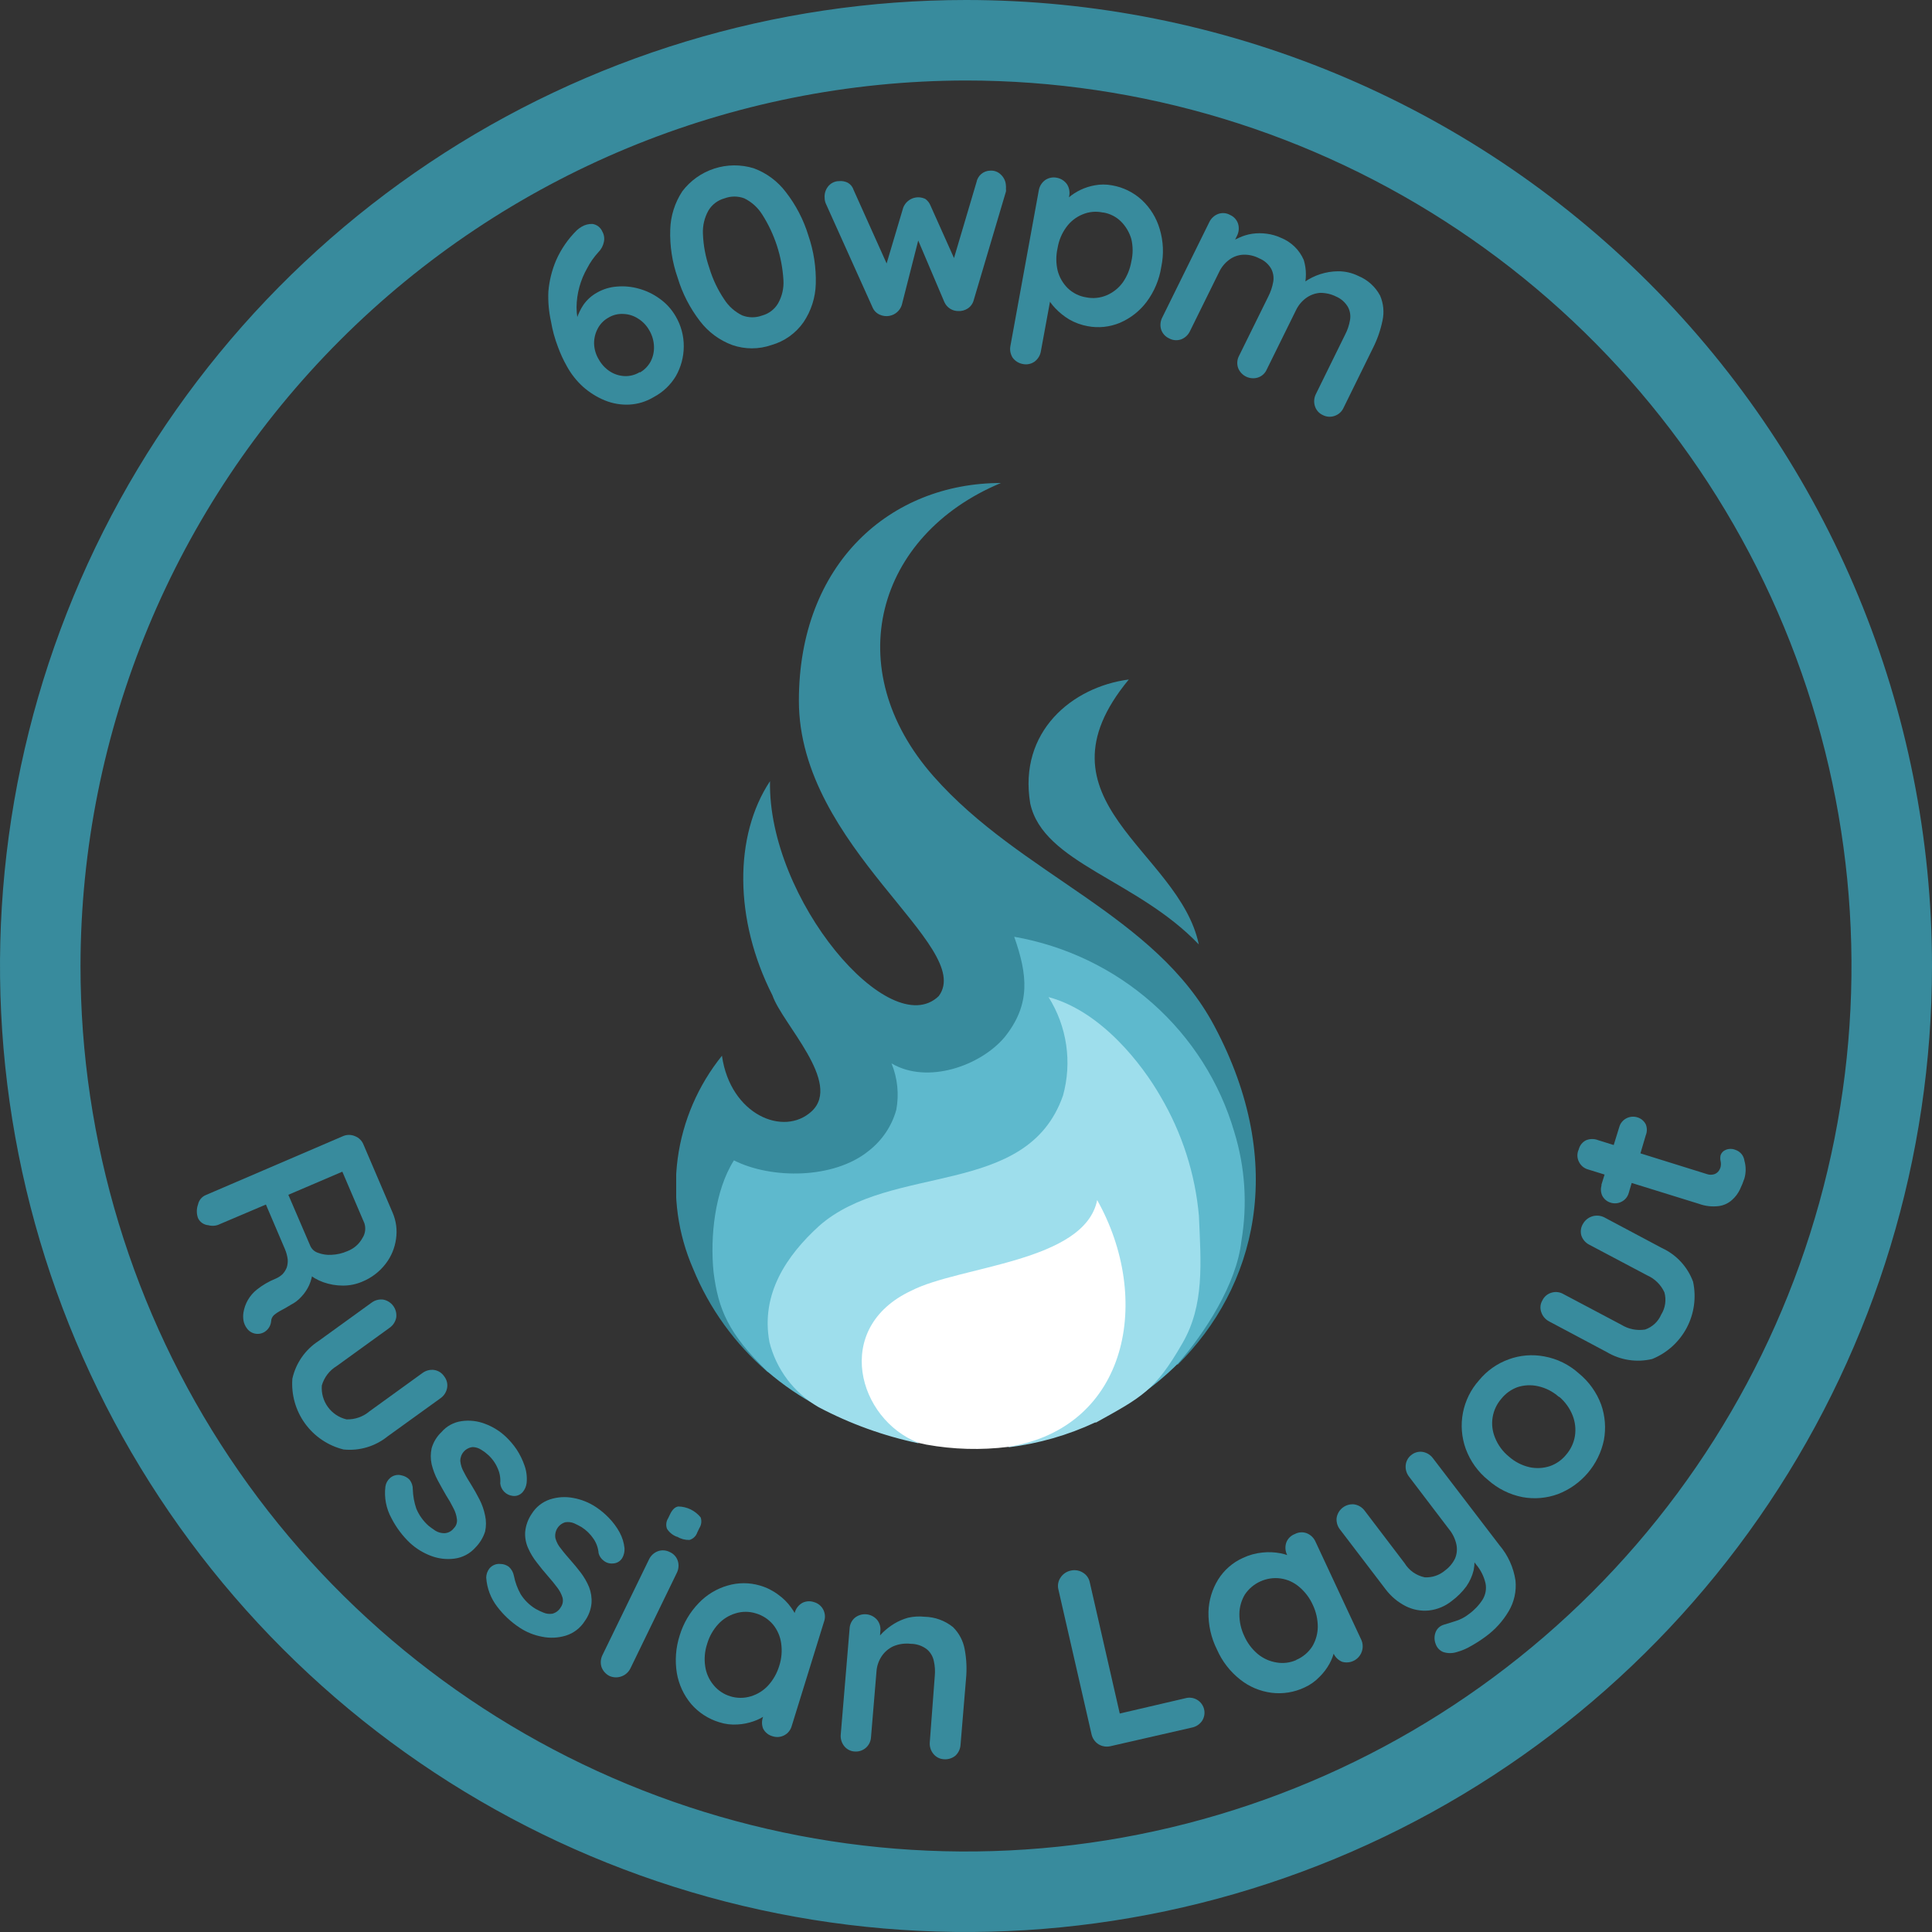 <svg width="120" height="120" viewBox="0 0 120 120" fill="none" xmlns="http://www.w3.org/2000/svg">
<rect x="0" y="0" width="120" height="120" fill="#333333" stroke="none"/>
<path d="M40.61 24.66C40.147 24.942 39.621 25.103 39.08 25.13C38.564 25.154 38.048 25.065 37.57 24.87C37.072 24.666 36.612 24.378 36.21 24.02C35.808 23.655 35.47 23.226 35.21 22.75C34.994 22.369 34.81 21.971 34.66 21.56C34.459 21.04 34.312 20.5 34.22 19.95C34.087 19.346 34.033 18.728 34.06 18.11C34.116 17.442 34.278 16.787 34.54 16.17C34.848 15.471 35.286 14.836 35.83 14.3C35.922 14.217 36.023 14.143 36.13 14.08C36.332 13.96 36.565 13.901 36.8 13.91C36.933 13.929 37.06 13.982 37.167 14.065C37.274 14.147 37.357 14.255 37.41 14.38C37.521 14.573 37.557 14.802 37.51 15.02C37.462 15.262 37.344 15.485 37.17 15.66C36.893 15.961 36.657 16.297 36.47 16.66C36.048 17.398 35.821 18.23 35.81 19.08C35.81 19.522 35.881 19.96 36.02 20.38L35.64 20.58C35.682 20.316 35.742 20.056 35.82 19.8C35.919 19.492 36.06 19.199 36.24 18.93C36.462 18.615 36.752 18.355 37.09 18.17C37.464 17.958 37.881 17.831 38.31 17.8C38.77 17.759 39.235 17.803 39.68 17.93C40.144 18.057 40.581 18.267 40.97 18.55C41.379 18.84 41.72 19.215 41.97 19.65C42.304 20.22 42.477 20.869 42.47 21.53C42.466 22.172 42.297 22.802 41.98 23.36C41.65 23.91 41.176 24.36 40.61 24.66ZM39.74 23.14C40.022 22.98 40.254 22.744 40.41 22.46C40.56 22.17 40.633 21.846 40.62 21.52C40.609 21.168 40.509 20.823 40.33 20.52C40.161 20.216 39.917 19.961 39.62 19.78C39.348 19.605 39.033 19.509 38.71 19.5C38.387 19.482 38.066 19.562 37.79 19.73C37.503 19.888 37.27 20.129 37.12 20.42C36.971 20.703 36.895 21.02 36.9 21.34C36.909 21.694 37.013 22.039 37.2 22.34C37.368 22.641 37.608 22.895 37.9 23.08C38.172 23.253 38.487 23.35 38.81 23.36C39.138 23.371 39.462 23.284 39.74 23.11V23.14Z" fill="#388B9D"/>
<path d="M47.92 21.43C47.13 21.705 46.27 21.705 45.48 21.43C44.687 21.136 43.993 20.623 43.48 19.95C42.856 19.142 42.385 18.227 42.09 17.25C41.752 16.287 41.596 15.27 41.63 14.25C41.656 13.406 41.916 12.585 42.38 11.88C42.884 11.217 43.578 10.725 44.371 10.469C45.163 10.213 46.014 10.207 46.81 10.45C47.605 10.741 48.299 11.255 48.81 11.93C49.438 12.737 49.912 13.652 50.21 14.63C50.541 15.595 50.697 16.611 50.67 17.63C50.648 18.479 50.384 19.305 49.91 20.01C49.43 20.698 48.727 21.2 47.92 21.43ZM47.33 19.6C47.751 19.488 48.11 19.215 48.33 18.84C48.578 18.399 48.693 17.895 48.66 17.39C48.574 15.943 48.12 14.542 47.34 13.32C47.071 12.89 46.686 12.543 46.23 12.32C45.834 12.17 45.397 12.17 45 12.32C44.581 12.434 44.222 12.706 44 13.08C43.755 13.519 43.637 14.018 43.66 14.52C43.687 15.246 43.822 15.964 44.06 16.65C44.268 17.339 44.578 17.993 44.98 18.59C45.254 19.02 45.642 19.367 46.1 19.59C46.495 19.743 46.933 19.747 47.33 19.6Z" fill="#388B9D"/>
<path d="M61.5 10.6C61.621 10.59 61.743 10.606 61.856 10.648C61.97 10.689 62.074 10.755 62.16 10.84C62.354 11.019 62.469 11.267 62.48 11.53C62.486 11.597 62.486 11.664 62.48 11.73C62.491 11.786 62.491 11.844 62.48 11.9L60.48 18.64C60.425 18.853 60.294 19.038 60.11 19.16C59.932 19.276 59.722 19.332 59.51 19.32C59.331 19.319 59.155 19.267 59.005 19.169C58.854 19.072 58.735 18.933 58.66 18.77L56.77 14.32H57.19L56.01 18.95C55.954 19.121 55.853 19.273 55.717 19.391C55.582 19.509 55.417 19.588 55.24 19.62C55.034 19.658 54.82 19.63 54.63 19.54C54.43 19.449 54.273 19.284 54.19 19.08L51.3 12.66C51.248 12.547 51.221 12.424 51.22 12.3C51.197 12.05 51.268 11.8 51.42 11.6C51.5 11.492 51.605 11.405 51.724 11.344C51.844 11.283 51.976 11.251 52.11 11.25C52.299 11.23 52.49 11.265 52.66 11.35C52.833 11.449 52.961 11.61 53.02 11.8L55.31 16.9H54.91L56.1 12.9C56.15 12.77 56.226 12.651 56.324 12.552C56.423 12.453 56.541 12.375 56.671 12.324C56.801 12.273 56.94 12.25 57.079 12.256C57.219 12.263 57.355 12.298 57.48 12.36C57.625 12.467 57.736 12.612 57.8 12.78L59.52 16.62L59.05 16.72L60.65 11.32C60.687 11.12 60.792 10.94 60.947 10.808C61.102 10.677 61.297 10.604 61.5 10.6Z" fill="#388B9D"/>
<path d="M69.06 11.51C69.76 11.628 70.41 11.948 70.93 12.43C71.45 12.918 71.829 13.536 72.03 14.22C72.261 14.982 72.295 15.791 72.13 16.57C72.008 17.365 71.692 18.117 71.21 18.76C70.781 19.326 70.212 19.77 69.56 20.05C68.928 20.314 68.233 20.387 67.56 20.26C67.156 20.187 66.766 20.045 66.41 19.84C66.089 19.648 65.797 19.412 65.54 19.14C65.326 18.919 65.147 18.666 65.01 18.39C64.91 18.21 64.865 18.005 64.88 17.8L65.41 17.69L64.65 21.82C64.608 22.076 64.468 22.305 64.26 22.46C64.155 22.534 64.036 22.586 63.911 22.611C63.785 22.637 63.656 22.637 63.53 22.61C63.278 22.566 63.052 22.426 62.9 22.22C62.759 22.001 62.708 21.735 62.76 21.48L64.52 11.83C64.562 11.574 64.702 11.345 64.91 11.19C65.015 11.117 65.134 11.065 65.26 11.04C65.385 11.014 65.514 11.014 65.64 11.04C65.894 11.087 66.12 11.23 66.27 11.44C66.411 11.659 66.462 11.925 66.41 12.18L66.27 12.95L66.03 12.76C66.082 12.578 66.19 12.416 66.34 12.3C66.812 11.891 67.385 11.618 68 11.51C68.35 11.444 68.71 11.444 69.06 11.51ZM68.5 13.2C68.075 13.107 67.631 13.149 67.23 13.32C66.83 13.486 66.484 13.759 66.23 14.11C65.951 14.492 65.766 14.934 65.69 15.4C65.584 15.861 65.584 16.339 65.69 16.8C65.796 17.217 66.014 17.598 66.32 17.9C66.636 18.204 67.037 18.403 67.47 18.47C67.897 18.556 68.34 18.51 68.74 18.34C69.139 18.168 69.485 17.892 69.74 17.54C70.01 17.151 70.191 16.707 70.27 16.24C70.376 15.783 70.376 15.307 70.27 14.85C70.151 14.439 69.931 14.064 69.63 13.76C69.332 13.467 68.952 13.271 68.54 13.2H68.5Z" fill="#388B9D"/>
<path d="M79.56 14.77C80.198 15.024 80.708 15.52 80.98 16.15C81.156 16.734 81.156 17.356 80.98 17.94L80.8 17.69L81.03 17.51C81.636 17.09 82.353 16.86 83.09 16.85C83.534 16.844 83.972 16.944 84.37 17.14C84.948 17.378 85.426 17.809 85.72 18.36C85.931 18.848 85.984 19.39 85.87 19.91C85.746 20.515 85.541 21.1 85.26 21.65L83.45 25.33C83.398 25.447 83.322 25.551 83.227 25.637C83.133 25.723 83.021 25.789 82.9 25.83C82.78 25.873 82.652 25.892 82.525 25.883C82.398 25.874 82.273 25.839 82.16 25.78C82.043 25.727 81.939 25.65 81.855 25.553C81.77 25.456 81.707 25.343 81.67 25.22C81.594 24.975 81.616 24.71 81.73 24.48L83.54 20.8C83.691 20.515 83.795 20.208 83.85 19.89C83.902 19.614 83.86 19.329 83.73 19.08C83.561 18.786 83.302 18.554 82.99 18.42C82.68 18.265 82.337 18.187 81.99 18.19C81.672 18.215 81.367 18.329 81.11 18.52C80.844 18.718 80.631 18.979 80.49 19.28L78.68 22.95C78.629 23.068 78.554 23.173 78.459 23.259C78.364 23.346 78.252 23.411 78.13 23.45C77.887 23.525 77.625 23.505 77.397 23.393C77.168 23.282 76.991 23.088 76.9 22.85C76.858 22.728 76.842 22.598 76.852 22.469C76.862 22.34 76.899 22.214 76.96 22.1L78.77 18.43C78.918 18.144 79.022 17.837 79.08 17.52C79.132 17.241 79.09 16.952 78.96 16.7C78.793 16.407 78.533 16.178 78.22 16.05C77.913 15.888 77.568 15.808 77.22 15.82C76.901 15.835 76.594 15.946 76.34 16.14C76.074 16.338 75.861 16.599 75.72 16.9L73.91 20.57C73.8 20.805 73.603 20.988 73.36 21.08C73.24 21.122 73.111 21.138 72.984 21.128C72.856 21.118 72.733 21.081 72.62 21.02C72.504 20.968 72.399 20.892 72.313 20.797C72.227 20.703 72.161 20.591 72.12 20.47C72.045 20.22 72.07 19.951 72.19 19.72L75.11 13.8C75.221 13.565 75.418 13.382 75.66 13.29C75.781 13.245 75.909 13.228 76.037 13.238C76.165 13.248 76.289 13.287 76.4 13.35C76.518 13.401 76.623 13.476 76.71 13.571C76.796 13.666 76.861 13.778 76.9 13.9C76.975 14.149 76.951 14.419 76.83 14.65L76.53 15.26L76.33 15.11C76.526 14.978 76.734 14.864 76.95 14.77C77.21 14.648 77.486 14.564 77.77 14.52C78.079 14.475 78.392 14.475 78.7 14.52C78.998 14.56 79.288 14.644 79.56 14.77Z" fill="#388B9D"/>
<path d="M60 5C70.878 5 81.512 8.226 90.556 14.269C99.601 20.313 106.651 28.902 110.813 38.952C114.976 49.002 116.065 60.061 113.943 70.73C111.821 81.399 106.583 91.199 98.891 98.891C91.199 106.583 81.399 111.821 70.73 113.943C60.061 116.065 49.002 114.976 38.953 110.813C28.902 106.651 20.313 99.601 14.269 90.556C8.226 81.512 5 70.878 5 60C5.016 45.418 10.816 31.438 21.127 21.127C31.438 10.816 45.418 5.016 60 5ZM60 0C48.133 0 36.533 3.519 26.666 10.112C16.799 16.705 9.108 26.075 4.567 37.039C0.026 48.003 -1.162 60.067 1.153 71.705C3.468 83.344 9.182 94.035 17.574 102.426C25.965 110.818 36.656 116.532 48.295 118.847C59.934 121.162 71.998 119.974 82.961 115.433C93.925 110.892 103.295 103.201 109.888 93.334C116.481 83.467 120 71.867 120 60C120 44.087 113.679 28.826 102.426 17.574C91.174 6.321 75.913 0 60 0Z" fill="#388B9D"/>
<path d="M12.3 75.66C12.2 75.385 12.2 75.085 12.3 74.81C12.328 74.678 12.388 74.555 12.475 74.451C12.563 74.349 12.674 74.269 12.8 74.22L21.3 70.57C21.418 70.518 21.546 70.491 21.675 70.491C21.804 70.491 21.932 70.518 22.05 70.57C22.171 70.616 22.28 70.687 22.372 70.779C22.463 70.87 22.534 70.979 22.58 71.1L24.39 75.33C24.607 75.837 24.68 76.394 24.6 76.94C24.525 77.508 24.301 78.047 23.95 78.5C23.571 78.994 23.067 79.377 22.49 79.61C22.114 79.77 21.709 79.852 21.3 79.85C20.884 79.851 20.472 79.78 20.08 79.64C19.712 79.51 19.372 79.31 19.08 79.05L19.43 78.92C19.405 79.234 19.327 79.542 19.2 79.83C19.081 80.087 18.923 80.323 18.73 80.53C18.544 80.74 18.32 80.913 18.07 81.04C17.84 81.18 17.64 81.3 17.46 81.39C17.303 81.47 17.156 81.567 17.02 81.68C16.965 81.73 16.922 81.79 16.89 81.857C16.86 81.924 16.843 81.996 16.84 82.07C16.828 82.198 16.787 82.322 16.721 82.432C16.656 82.543 16.567 82.638 16.46 82.71C16.282 82.83 16.064 82.875 15.852 82.836C15.641 82.797 15.454 82.676 15.33 82.5C15.22 82.353 15.148 82.181 15.12 82C15.097 81.844 15.097 81.686 15.12 81.53C15.208 80.971 15.5 80.465 15.94 80.11C16.297 79.823 16.695 79.591 17.12 79.42C17.279 79.353 17.425 79.258 17.55 79.14C17.661 79.02 17.749 78.881 17.81 78.73C17.862 78.565 17.882 78.392 17.87 78.22C17.842 78.004 17.784 77.792 17.7 77.59L16.42 74.59L16.86 74.67L13.66 76.03C13.437 76.142 13.181 76.167 12.94 76.1C12.804 76.09 12.673 76.044 12.561 75.967C12.448 75.889 12.358 75.784 12.3 75.66ZM17.81 73.98L19.28 77.4C19.326 77.496 19.39 77.581 19.468 77.652C19.548 77.722 19.64 77.776 19.74 77.81C20.008 77.913 20.294 77.957 20.58 77.94C20.925 77.927 21.264 77.849 21.58 77.71C21.977 77.559 22.307 77.272 22.51 76.9C22.599 76.764 22.657 76.61 22.677 76.449C22.698 76.288 22.682 76.124 22.63 75.97L21.18 72.58H21.72L17.56 74.36L17.81 73.98Z" fill="#388B9D"/>
<path d="M27.59 85.49C27.669 85.59 27.727 85.707 27.758 85.831C27.789 85.955 27.793 86.084 27.77 86.21C27.723 86.464 27.58 86.689 27.37 86.84L24.07 89.22C23.302 89.839 22.321 90.131 21.34 90.03C20.375 89.792 19.526 89.219 18.943 88.413C18.361 87.607 18.084 86.621 18.16 85.63C18.375 84.666 18.96 83.826 19.79 83.29L23.08 80.91C23.287 80.756 23.544 80.688 23.8 80.72C24.053 80.766 24.279 80.909 24.43 81.118C24.58 81.326 24.645 81.585 24.61 81.84C24.56 82.095 24.413 82.321 24.2 82.47L20.91 84.85C20.463 85.12 20.135 85.549 19.99 86.05C19.951 86.527 20.083 87.001 20.364 87.388C20.645 87.776 21.055 88.049 21.52 88.16C22.042 88.176 22.552 87.998 22.95 87.66L26.24 85.28C26.447 85.126 26.704 85.058 26.96 85.09C27.087 85.108 27.209 85.153 27.318 85.222C27.426 85.291 27.519 85.383 27.59 85.49Z" fill="#388B9D"/>
<path d="M23.94 92.32C23.972 92.118 24.075 91.933 24.23 91.8C24.327 91.715 24.444 91.656 24.57 91.628C24.696 91.6 24.826 91.604 24.95 91.64C25.137 91.677 25.309 91.771 25.44 91.91C25.574 92.081 25.645 92.293 25.64 92.51C25.653 92.919 25.727 93.323 25.86 93.71C26.031 94.116 26.29 94.478 26.62 94.77C26.74 94.87 26.89 94.97 27.05 95.08C27.216 95.179 27.407 95.231 27.6 95.23C27.713 95.226 27.824 95.197 27.924 95.145C28.024 95.094 28.112 95.02 28.18 94.93C28.256 94.857 28.313 94.768 28.348 94.669C28.383 94.57 28.394 94.464 28.38 94.36C28.352 94.118 28.277 93.884 28.16 93.67C28.026 93.398 27.876 93.134 27.71 92.88C27.54 92.58 27.36 92.27 27.19 91.95C27.022 91.634 26.895 91.298 26.81 90.95C26.738 90.621 26.738 90.279 26.81 89.95C26.921 89.568 27.131 89.223 27.42 88.95C27.739 88.578 28.184 88.336 28.67 88.27C29.156 88.199 29.652 88.254 30.11 88.43C30.593 88.606 31.035 88.878 31.41 89.23C31.665 89.472 31.893 89.74 32.09 90.03C32.294 90.342 32.458 90.678 32.58 91.03C32.702 91.376 32.746 91.745 32.71 92.11C32.686 92.316 32.603 92.511 32.47 92.67C32.394 92.762 32.294 92.833 32.182 92.875C32.07 92.917 31.948 92.929 31.83 92.91C31.634 92.886 31.451 92.796 31.313 92.654C31.175 92.512 31.089 92.327 31.07 92.13C31.098 91.819 31.047 91.506 30.92 91.22C30.782 90.887 30.57 90.589 30.3 90.35C30.172 90.232 30.031 90.128 29.88 90.04C29.725 89.94 29.545 89.884 29.36 89.88C29.146 89.903 28.948 90.004 28.806 90.165C28.663 90.326 28.587 90.535 28.59 90.75C28.616 90.997 28.694 91.236 28.82 91.45C28.95 91.71 29.11 91.97 29.28 92.24C29.45 92.51 29.62 92.82 29.78 93.13C29.943 93.445 30.06 93.782 30.13 94.13C30.203 94.459 30.203 94.801 30.13 95.13C30.008 95.507 29.799 95.849 29.52 96.13C29.183 96.506 28.721 96.747 28.22 96.81C27.723 96.874 27.217 96.812 26.75 96.63C26.277 96.45 25.843 96.182 25.47 95.84C25.003 95.399 24.614 94.881 24.32 94.31C23.984 93.704 23.851 93.007 23.94 92.32Z" fill="#388B9D"/>
<path d="M30.2 97.98C30.204 97.777 30.275 97.58 30.4 97.42C30.482 97.321 30.587 97.244 30.705 97.195C30.824 97.146 30.953 97.127 31.08 97.14C31.272 97.141 31.457 97.205 31.61 97.32C31.772 97.468 31.881 97.664 31.92 97.88C31.999 98.28 32.141 98.665 32.34 99.02C32.574 99.392 32.893 99.704 33.27 99.93C33.424 100.018 33.585 100.095 33.75 100.16C33.926 100.237 34.121 100.261 34.31 100.23C34.419 100.201 34.521 100.151 34.61 100.082C34.7 100.014 34.774 99.928 34.83 99.83C34.891 99.744 34.932 99.646 34.951 99.542C34.97 99.439 34.966 99.332 34.94 99.23C34.867 98.998 34.752 98.781 34.6 98.59C34.43 98.36 34.24 98.13 34.02 97.88C33.8 97.63 33.57 97.35 33.35 97.06C33.128 96.782 32.943 96.476 32.8 96.15C32.66 95.836 32.598 95.493 32.62 95.15C32.657 94.744 32.799 94.355 33.03 94.02C33.292 93.601 33.691 93.286 34.16 93.13C34.625 92.979 35.12 92.948 35.6 93.04C36.108 93.13 36.591 93.324 37.02 93.61C37.31 93.804 37.579 94.028 37.82 94.28C38.079 94.546 38.301 94.845 38.48 95.17C38.65 95.479 38.755 95.819 38.79 96.17C38.802 96.379 38.753 96.588 38.65 96.77C38.589 96.872 38.502 96.957 38.399 97.017C38.296 97.076 38.179 97.108 38.06 97.11C37.858 97.128 37.658 97.067 37.5 96.94C37.341 96.826 37.227 96.66 37.18 96.47C37.155 96.159 37.052 95.86 36.88 95.6C36.682 95.3 36.423 95.044 36.12 94.85C35.968 94.762 35.811 94.682 35.65 94.61C35.479 94.541 35.292 94.52 35.11 94.55C34.902 94.611 34.724 94.747 34.612 94.932C34.499 95.117 34.459 95.337 34.5 95.55C34.567 95.79 34.687 96.012 34.85 96.2C35.02 96.43 35.22 96.66 35.43 96.9C35.64 97.14 35.87 97.41 36.08 97.69C36.286 97.965 36.458 98.263 36.59 98.58C36.712 98.898 36.764 99.24 36.74 99.58C36.702 99.981 36.557 100.364 36.32 100.69C36.049 101.119 35.634 101.438 35.15 101.59C34.67 101.737 34.162 101.761 33.67 101.66C33.174 101.568 32.701 101.378 32.28 101.1C31.741 100.747 31.268 100.304 30.88 99.79C30.478 99.268 30.241 98.638 30.2 97.98Z" fill="#388B9D"/>
<path d="M39.15 103.64C39.034 103.866 38.836 104.04 38.596 104.125C38.356 104.211 38.093 104.202 37.86 104.1C37.627 103.985 37.448 103.784 37.36 103.54C37.284 103.295 37.306 103.03 37.42 102.8L40.31 96.86C40.42 96.625 40.617 96.442 40.86 96.35C40.98 96.306 41.108 96.288 41.235 96.297C41.363 96.306 41.487 96.341 41.6 96.4C41.718 96.451 41.823 96.526 41.909 96.621C41.996 96.716 42.061 96.828 42.1 96.95C42.176 97.195 42.154 97.46 42.04 97.69L39.15 103.64ZM42.04 95.45C41.789 95.357 41.575 95.185 41.43 94.96C41.389 94.852 41.373 94.736 41.386 94.622C41.398 94.507 41.437 94.397 41.5 94.3L41.63 94.03C41.77 93.75 41.93 93.6 42.13 93.57C42.397 93.574 42.66 93.637 42.901 93.755C43.141 93.872 43.352 94.041 43.52 94.25C43.557 94.359 43.569 94.475 43.555 94.589C43.541 94.703 43.502 94.813 43.44 94.91L43.31 95.18C43.273 95.293 43.209 95.394 43.124 95.476C43.038 95.558 42.934 95.618 42.82 95.65C42.553 95.655 42.29 95.586 42.06 95.45H42.04Z" fill="#388B9D"/>
<path d="M50.56 99.51C50.684 99.545 50.799 99.605 50.899 99.686C50.998 99.768 51.08 99.869 51.138 99.984C51.196 100.099 51.23 100.224 51.237 100.352C51.245 100.481 51.225 100.609 51.18 100.73L49.18 107.19C49.148 107.314 49.091 107.43 49.012 107.531C48.934 107.632 48.835 107.716 48.722 107.777C48.609 107.838 48.485 107.875 48.358 107.886C48.23 107.897 48.102 107.881 47.98 107.84C47.856 107.806 47.74 107.747 47.64 107.666C47.541 107.585 47.459 107.484 47.4 107.37C47.306 107.132 47.306 106.868 47.4 106.63L47.63 105.88L47.93 106.12C47.848 106.289 47.719 106.431 47.56 106.53C47.33 106.692 47.077 106.82 46.81 106.91C46.488 107.025 46.151 107.093 45.81 107.11C45.425 107.137 45.038 107.09 44.67 106.97C43.995 106.764 43.392 106.373 42.93 105.84C42.469 105.29 42.162 104.627 42.04 103.92C41.912 103.133 41.974 102.328 42.22 101.57C42.449 100.819 42.853 100.133 43.4 99.57C43.892 99.052 44.514 98.676 45.2 98.48C45.853 98.288 46.547 98.288 47.2 98.48C47.612 98.598 47.998 98.792 48.34 99.05C48.65 99.27 48.92 99.54 49.14 99.85C49.324 100.098 49.472 100.371 49.58 100.66C49.655 100.851 49.675 101.058 49.64 101.26H49.02L49.37 100.14C49.444 99.895 49.608 99.687 49.83 99.56C49.942 99.503 50.065 99.469 50.19 99.46C50.316 99.451 50.441 99.469 50.56 99.51ZM45.36 105.36C45.777 105.489 46.223 105.489 46.64 105.36C47.055 105.235 47.428 105 47.72 104.68C48.033 104.332 48.265 103.918 48.4 103.47C48.547 103.019 48.588 102.54 48.52 102.07C48.463 101.645 48.29 101.243 48.02 100.91C47.74 100.576 47.368 100.333 46.95 100.21C46.537 100.08 46.093 100.08 45.68 100.21C45.27 100.333 44.9 100.565 44.61 100.88C44.288 101.231 44.052 101.652 43.92 102.11C43.773 102.554 43.732 103.027 43.8 103.49C43.859 103.916 44.036 104.318 44.31 104.65C44.581 104.987 44.947 105.234 45.36 105.36Z" fill="#388B9D"/>
<path d="M57.43 100.42C58.071 100.433 58.69 100.658 59.19 101.06C59.572 101.436 59.827 101.922 59.92 102.45C60.034 103.056 60.06 103.676 60 104.29L59.66 108.38C59.643 108.636 59.529 108.876 59.34 109.05C59.14 109.212 58.886 109.291 58.63 109.27C58.502 109.264 58.377 109.231 58.263 109.172C58.149 109.113 58.049 109.031 57.97 108.93C57.808 108.73 57.729 108.476 57.75 108.22L58.06 104.11C58.092 103.792 58.072 103.471 58 103.16C57.941 102.879 57.79 102.625 57.57 102.44C57.283 102.22 56.931 102.101 56.57 102.1C56.195 102.056 55.816 102.111 55.47 102.26C55.176 102.4 54.927 102.618 54.75 102.89C54.569 103.168 54.462 103.489 54.44 103.82L54.1 107.9C54.093 108.024 54.062 108.146 54.008 108.259C53.955 108.371 53.879 108.471 53.786 108.554C53.693 108.637 53.584 108.7 53.467 108.741C53.349 108.781 53.224 108.798 53.1 108.79C52.973 108.785 52.848 108.754 52.734 108.697C52.62 108.64 52.52 108.559 52.44 108.46C52.276 108.258 52.197 108 52.22 107.74L52.77 101.15C52.776 101.022 52.809 100.896 52.865 100.781C52.922 100.666 53.002 100.563 53.1 100.48C53.3 100.321 53.554 100.245 53.809 100.267C54.063 100.289 54.3 100.409 54.47 100.6C54.551 100.698 54.612 100.811 54.648 100.933C54.684 101.056 54.695 101.184 54.68 101.31L54.63 102L54.39 101.93C54.526 101.733 54.681 101.549 54.85 101.38C55.061 101.18 55.292 101.002 55.54 100.85C55.809 100.689 56.098 100.564 56.4 100.48C56.737 100.403 57.086 100.383 57.43 100.42Z" fill="#388B9D"/>
<path d="M73.63 105.48C73.752 105.446 73.88 105.437 74.005 105.455C74.131 105.472 74.252 105.514 74.36 105.58C74.468 105.644 74.561 105.73 74.635 105.831C74.709 105.933 74.762 106.048 74.79 106.171C74.818 106.293 74.821 106.42 74.799 106.544C74.776 106.667 74.729 106.785 74.66 106.89C74.514 107.101 74.292 107.248 74.04 107.3L68.97 108.46C68.717 108.517 68.452 108.474 68.23 108.34C68.013 108.2 67.859 107.981 67.8 107.73L65.74 98.73C65.708 98.605 65.703 98.474 65.725 98.346C65.748 98.218 65.797 98.097 65.87 97.99C65.943 97.877 66.038 97.779 66.15 97.704C66.262 97.628 66.388 97.576 66.52 97.55C66.77 97.495 67.031 97.538 67.25 97.67C67.363 97.736 67.461 97.826 67.537 97.932C67.613 98.039 67.665 98.161 67.69 98.29L69.61 106.69L69.21 106.51L73.63 105.48Z" fill="#388B9D"/>
<path d="M80.43 95.28C80.541 95.22 80.664 95.185 80.79 95.177C80.916 95.168 81.042 95.186 81.16 95.23C81.406 95.327 81.604 95.517 81.71 95.76L84.57 101.89C84.639 102.063 84.657 102.252 84.624 102.435C84.591 102.618 84.507 102.789 84.382 102.927C84.258 103.065 84.097 103.166 83.918 103.218C83.739 103.269 83.55 103.27 83.37 103.22C83.13 103.123 82.936 102.937 82.83 102.7L82.5 101.99H82.88C82.938 102.169 82.938 102.361 82.88 102.54C82.818 102.816 82.717 103.082 82.58 103.33C82.415 103.632 82.206 103.908 81.96 104.15C81.695 104.427 81.38 104.652 81.03 104.81C80.389 105.115 79.674 105.23 78.97 105.14C78.261 105.048 77.59 104.765 77.03 104.32C76.405 103.828 75.91 103.189 75.59 102.46C75.225 101.732 75.043 100.925 75.06 100.11C75.082 99.402 75.289 98.713 75.66 98.11C76.026 97.522 76.559 97.055 77.19 96.77C77.577 96.586 77.993 96.471 78.42 96.43C78.797 96.39 79.178 96.407 79.55 96.48C79.853 96.541 80.147 96.646 80.42 96.79C80.604 96.88 80.759 97.018 80.87 97.19L80.43 97.63L79.94 96.57C79.827 96.336 79.809 96.067 79.89 95.82C79.935 95.696 80.007 95.583 80.1 95.49C80.194 95.397 80.306 95.325 80.43 95.28ZM80.51 103.1C80.92 102.927 81.269 102.634 81.51 102.26C81.729 101.891 81.847 101.47 81.85 101.04C81.848 100.569 81.742 100.105 81.54 99.68C81.345 99.247 81.055 98.864 80.69 98.56C80.364 98.281 79.965 98.101 79.54 98.04C79.114 97.982 78.68 98.045 78.287 98.222C77.895 98.399 77.56 98.682 77.32 99.04C77.1 99.409 76.982 99.83 76.98 100.26C76.978 100.734 77.084 101.203 77.29 101.63C77.482 102.059 77.769 102.439 78.13 102.74C78.464 103.013 78.864 103.193 79.29 103.26C79.703 103.332 80.127 103.279 80.51 103.11V103.1Z" fill="#388B9D"/>
<path d="M87.65 90.38C87.748 90.298 87.861 90.238 87.984 90.204C88.106 90.169 88.234 90.161 88.36 90.18C88.616 90.222 88.846 90.362 89 90.57L93.13 95.97C93.662 96.596 94.009 97.358 94.13 98.17C94.196 98.832 94.049 99.498 93.71 100.07C93.349 100.685 92.866 101.219 92.29 101.64C92 101.856 91.696 102.053 91.38 102.23C91.102 102.397 90.803 102.525 90.49 102.61C90.214 102.701 89.916 102.701 89.64 102.61C89.534 102.567 89.438 102.502 89.359 102.419C89.279 102.337 89.219 102.238 89.18 102.13C89.128 102.007 89.101 101.874 89.101 101.74C89.101 101.606 89.128 101.473 89.18 101.35C89.227 101.243 89.297 101.148 89.385 101.072C89.474 100.996 89.578 100.941 89.69 100.91L90.37 100.7C90.686 100.607 90.981 100.454 91.24 100.25C91.577 100.005 91.865 99.7 92.09 99.35C92.272 99.051 92.337 98.694 92.27 98.35C92.171 97.915 91.969 97.51 91.68 97.17L91.03 96.32L91.53 96.42C91.605 96.786 91.605 97.164 91.53 97.53C91.443 97.888 91.29 98.227 91.08 98.53C90.824 98.877 90.517 99.183 90.17 99.44C89.763 99.768 89.27 99.972 88.75 100.03C88.254 100.079 87.755 99.985 87.31 99.76C86.819 99.51 86.391 99.151 86.06 98.71L83.23 95C83.07 94.796 82.994 94.538 83.02 94.28C83.06 94.025 83.196 93.795 83.401 93.639C83.606 93.482 83.864 93.411 84.12 93.44C84.376 93.482 84.606 93.622 84.76 93.83L87.24 97.09C87.378 97.314 87.559 97.508 87.774 97.659C87.989 97.81 88.233 97.916 88.49 97.97C88.953 97.996 89.408 97.841 89.76 97.54C90.025 97.345 90.238 97.087 90.38 96.79C90.492 96.518 90.52 96.218 90.46 95.93C90.384 95.581 90.227 95.256 90 94.98L87.52 91.72C87.362 91.519 87.287 91.265 87.31 91.01C87.321 90.887 87.356 90.768 87.415 90.66C87.473 90.551 87.553 90.456 87.65 90.38Z" fill="#388B9D"/>
<path d="M98.06 85.3C98.688 85.811 99.168 86.481 99.45 87.24C99.7 87.949 99.758 88.711 99.62 89.45C99.463 90.202 99.119 90.903 98.621 91.488C98.123 92.073 97.487 92.524 96.77 92.8C96.067 93.058 95.307 93.124 94.57 92.99C93.775 92.834 93.036 92.468 92.43 91.93C91.799 91.421 91.319 90.751 91.04 89.99C90.781 89.273 90.721 88.5 90.865 87.752C91.01 87.004 91.353 86.309 91.86 85.74C92.346 85.144 92.986 84.691 93.71 84.43C94.417 84.171 95.181 84.109 95.92 84.25C96.717 84.394 97.458 84.758 98.06 85.3ZM96.82 86.76C96.454 86.432 96.01 86.205 95.53 86.1C95.106 86.004 94.663 86.024 94.25 86.16C93.857 86.304 93.511 86.553 93.25 86.88C92.966 87.207 92.778 87.607 92.709 88.034C92.64 88.462 92.693 88.9 92.86 89.3C93.042 89.757 93.338 90.16 93.72 90.47C94.085 90.794 94.525 91.021 95 91.13C95.425 91.223 95.867 91.198 96.28 91.06C96.672 90.92 97.018 90.674 97.28 90.35C97.562 90.023 97.749 89.626 97.82 89.2C97.888 88.769 97.84 88.327 97.68 87.92C97.503 87.471 97.218 87.072 96.85 86.76H96.82Z" fill="#388B9D"/>
<path d="M98.33 76C98.458 75.781 98.665 75.619 98.908 75.546C99.151 75.474 99.413 75.497 99.64 75.61L103.23 77.52C103.673 77.724 104.072 78.014 104.403 78.373C104.734 78.731 104.991 79.152 105.16 79.61C105.369 80.581 105.229 81.595 104.765 82.473C104.3 83.351 103.54 84.037 102.62 84.41C101.66 84.64 100.648 84.486 99.8 83.98L96.21 82.07C95.982 81.949 95.811 81.745 95.73 81.5C95.687 81.381 95.671 81.253 95.683 81.127C95.695 81.001 95.735 80.879 95.8 80.77C95.855 80.654 95.934 80.551 96.033 80.468C96.131 80.385 96.246 80.325 96.37 80.29C96.493 80.252 96.622 80.241 96.749 80.257C96.877 80.272 97 80.314 97.11 80.38L100.7 82.28C101.141 82.555 101.666 82.661 102.18 82.58C102.402 82.504 102.606 82.381 102.779 82.221C102.951 82.061 103.088 81.866 103.18 81.65C103.307 81.446 103.391 81.219 103.425 80.981C103.459 80.743 103.444 80.501 103.38 80.27C103.162 79.796 102.777 79.419 102.3 79.21L98.71 77.31C98.479 77.191 98.303 76.987 98.22 76.74C98.185 76.616 98.177 76.486 98.196 76.358C98.215 76.231 98.261 76.109 98.33 76Z" fill="#388B9D"/>
<path d="M98.06 71.39C98.09 71.267 98.147 71.152 98.226 71.054C98.306 70.955 98.406 70.875 98.52 70.82C98.76 70.723 99.029 70.723 99.27 70.82L106.07 72.94C106.194 72.974 106.326 72.974 106.45 72.94C106.555 72.911 106.648 72.852 106.72 72.77C106.791 72.686 106.843 72.587 106.87 72.48C106.895 72.361 106.895 72.239 106.87 72.12C106.842 71.998 106.842 71.872 106.87 71.75C106.896 71.675 106.938 71.606 106.993 71.549C107.048 71.492 107.116 71.448 107.19 71.42C107.285 71.38 107.387 71.36 107.49 71.36C107.593 71.36 107.695 71.38 107.79 71.42C107.938 71.468 108.07 71.558 108.169 71.678C108.268 71.799 108.331 71.945 108.35 72.1C108.451 72.456 108.451 72.834 108.35 73.19C108.271 73.426 108.178 73.656 108.07 73.88C107.953 74.128 107.786 74.349 107.58 74.53C107.354 74.735 107.072 74.867 106.77 74.91C106.348 74.965 105.919 74.917 105.52 74.77L98.65 72.64C98.524 72.607 98.408 72.546 98.307 72.464C98.207 72.381 98.126 72.277 98.07 72.16C98.009 72.041 97.977 71.91 97.975 71.776C97.973 71.643 98.002 71.51 98.06 71.39ZM99.46 73.61L100.58 69.99C100.613 69.876 100.669 69.77 100.745 69.679C100.82 69.588 100.914 69.513 101.02 69.46C101.124 69.406 101.237 69.373 101.354 69.362C101.471 69.352 101.588 69.365 101.7 69.4C101.811 69.433 101.915 69.488 102.004 69.562C102.093 69.636 102.167 69.727 102.22 69.83C102.311 70.051 102.311 70.299 102.22 70.52L101.16 74.11C101.127 74.224 101.071 74.33 100.995 74.421C100.92 74.512 100.826 74.587 100.72 74.64C100.616 74.694 100.503 74.728 100.386 74.738C100.269 74.748 100.152 74.735 100.04 74.7C99.929 74.667 99.825 74.612 99.736 74.538C99.647 74.464 99.573 74.373 99.52 74.27C99.424 74.063 99.41 73.827 99.48 73.61H99.46Z" fill="#388B9D"/>
<g clip-path="url(#clip0_564_866)">
<path d="M63.989 49.903C64.796 53.615 70.614 54.63 74.459 58.66C73.249 52.822 63.882 49.736 70.112 42.205C66.598 42.663 63.245 45.441 63.989 49.903Z" fill="#388B9D"/>
<path d="M43.049 78.801C44.057 81.27 45.646 83.47 47.683 85.221C49.673 82.963 69.905 82.116 73.15 84.762C77.964 79.991 80.026 72.372 75.427 63.73C71.743 56.799 63.406 54.365 57.992 48.227C52.085 41.543 54.406 33.236 62.169 30C55.303 30 49.62 35 49.62 43.527C49.62 52.637 60.601 58.792 58.306 61.87C55.276 64.788 47.683 55.855 47.827 48.519C45.586 51.905 45.586 57.116 47.979 61.825C48.58 63.589 52.336 67.257 50.408 69.03C48.678 70.626 45.362 69.242 44.842 65.573C43.36 67.415 42.411 69.616 42.095 71.944C41.78 74.272 42.109 76.641 43.049 78.801Z" fill="#388B9D"/>
<path d="M44.322 79.03C44.617 81.314 45.218 82.822 47.683 85.203C48.65 86.033 49.709 86.755 50.838 87.355C52.407 86.146 67.87 87.205 68.076 88.236C69.963 87.36 71.68 86.166 73.15 84.709C74.817 82.822 76.817 79.736 77.103 77.09C77.489 74.826 77.339 72.506 76.664 70.309C75.766 67.232 74.009 64.466 71.592 62.322C69.176 60.179 66.197 58.745 62.994 58.184C63.819 60.538 64.043 62.372 62.393 64.427C60.905 66.191 57.615 67.372 55.374 66.049C55.748 66.964 55.851 67.964 55.67 68.933C55.391 69.941 54.791 70.834 53.958 71.481C51.789 73.245 47.907 73.245 45.585 72.072C44.393 73.96 44.097 76.825 44.322 79.03Z" fill="#5EB9CD"/>
<path d="M47.791 83.36C48.001 84.198 48.378 84.987 48.901 85.681C49.425 86.374 50.083 86.958 50.839 87.398C52.794 88.433 54.888 89.191 57.06 89.647C55.482 87.584 58.404 85.626 59.516 85.635C61.712 85.635 64.312 87.398 62.644 89.894C64.509 89.665 66.325 89.144 68.023 88.351H68.085C70.909 86.781 71.752 86.384 73.464 83.395C74.809 81.04 74.594 78.474 74.468 75.529C74.237 72.912 73.423 70.377 72.084 68.104C70.954 66.129 68.417 62.813 65.127 61.931C65.695 62.836 66.068 63.847 66.222 64.9C66.376 65.952 66.309 67.025 66.024 68.051C63.783 74.444 55.347 72.187 50.865 76.155C48.875 77.972 47.235 80.353 47.791 83.36Z" fill="#9EDEEC"/>
<path d="M57.06 89.621L57.535 89.727C59.215 90.031 60.932 90.079 62.627 89.868C70.138 88.651 71.573 80.626 68.148 74.541C67.359 78.404 59.632 78.616 56.602 80.168C51.663 82.478 53.304 88.183 57.06 89.621Z" fill="white"/>
</g>
<defs>
<clipPath id="clip0_564_866">
<rect width="36" height="60" fill="white" transform="translate(42 30)"/>
</clipPath>
</defs>
</svg>
